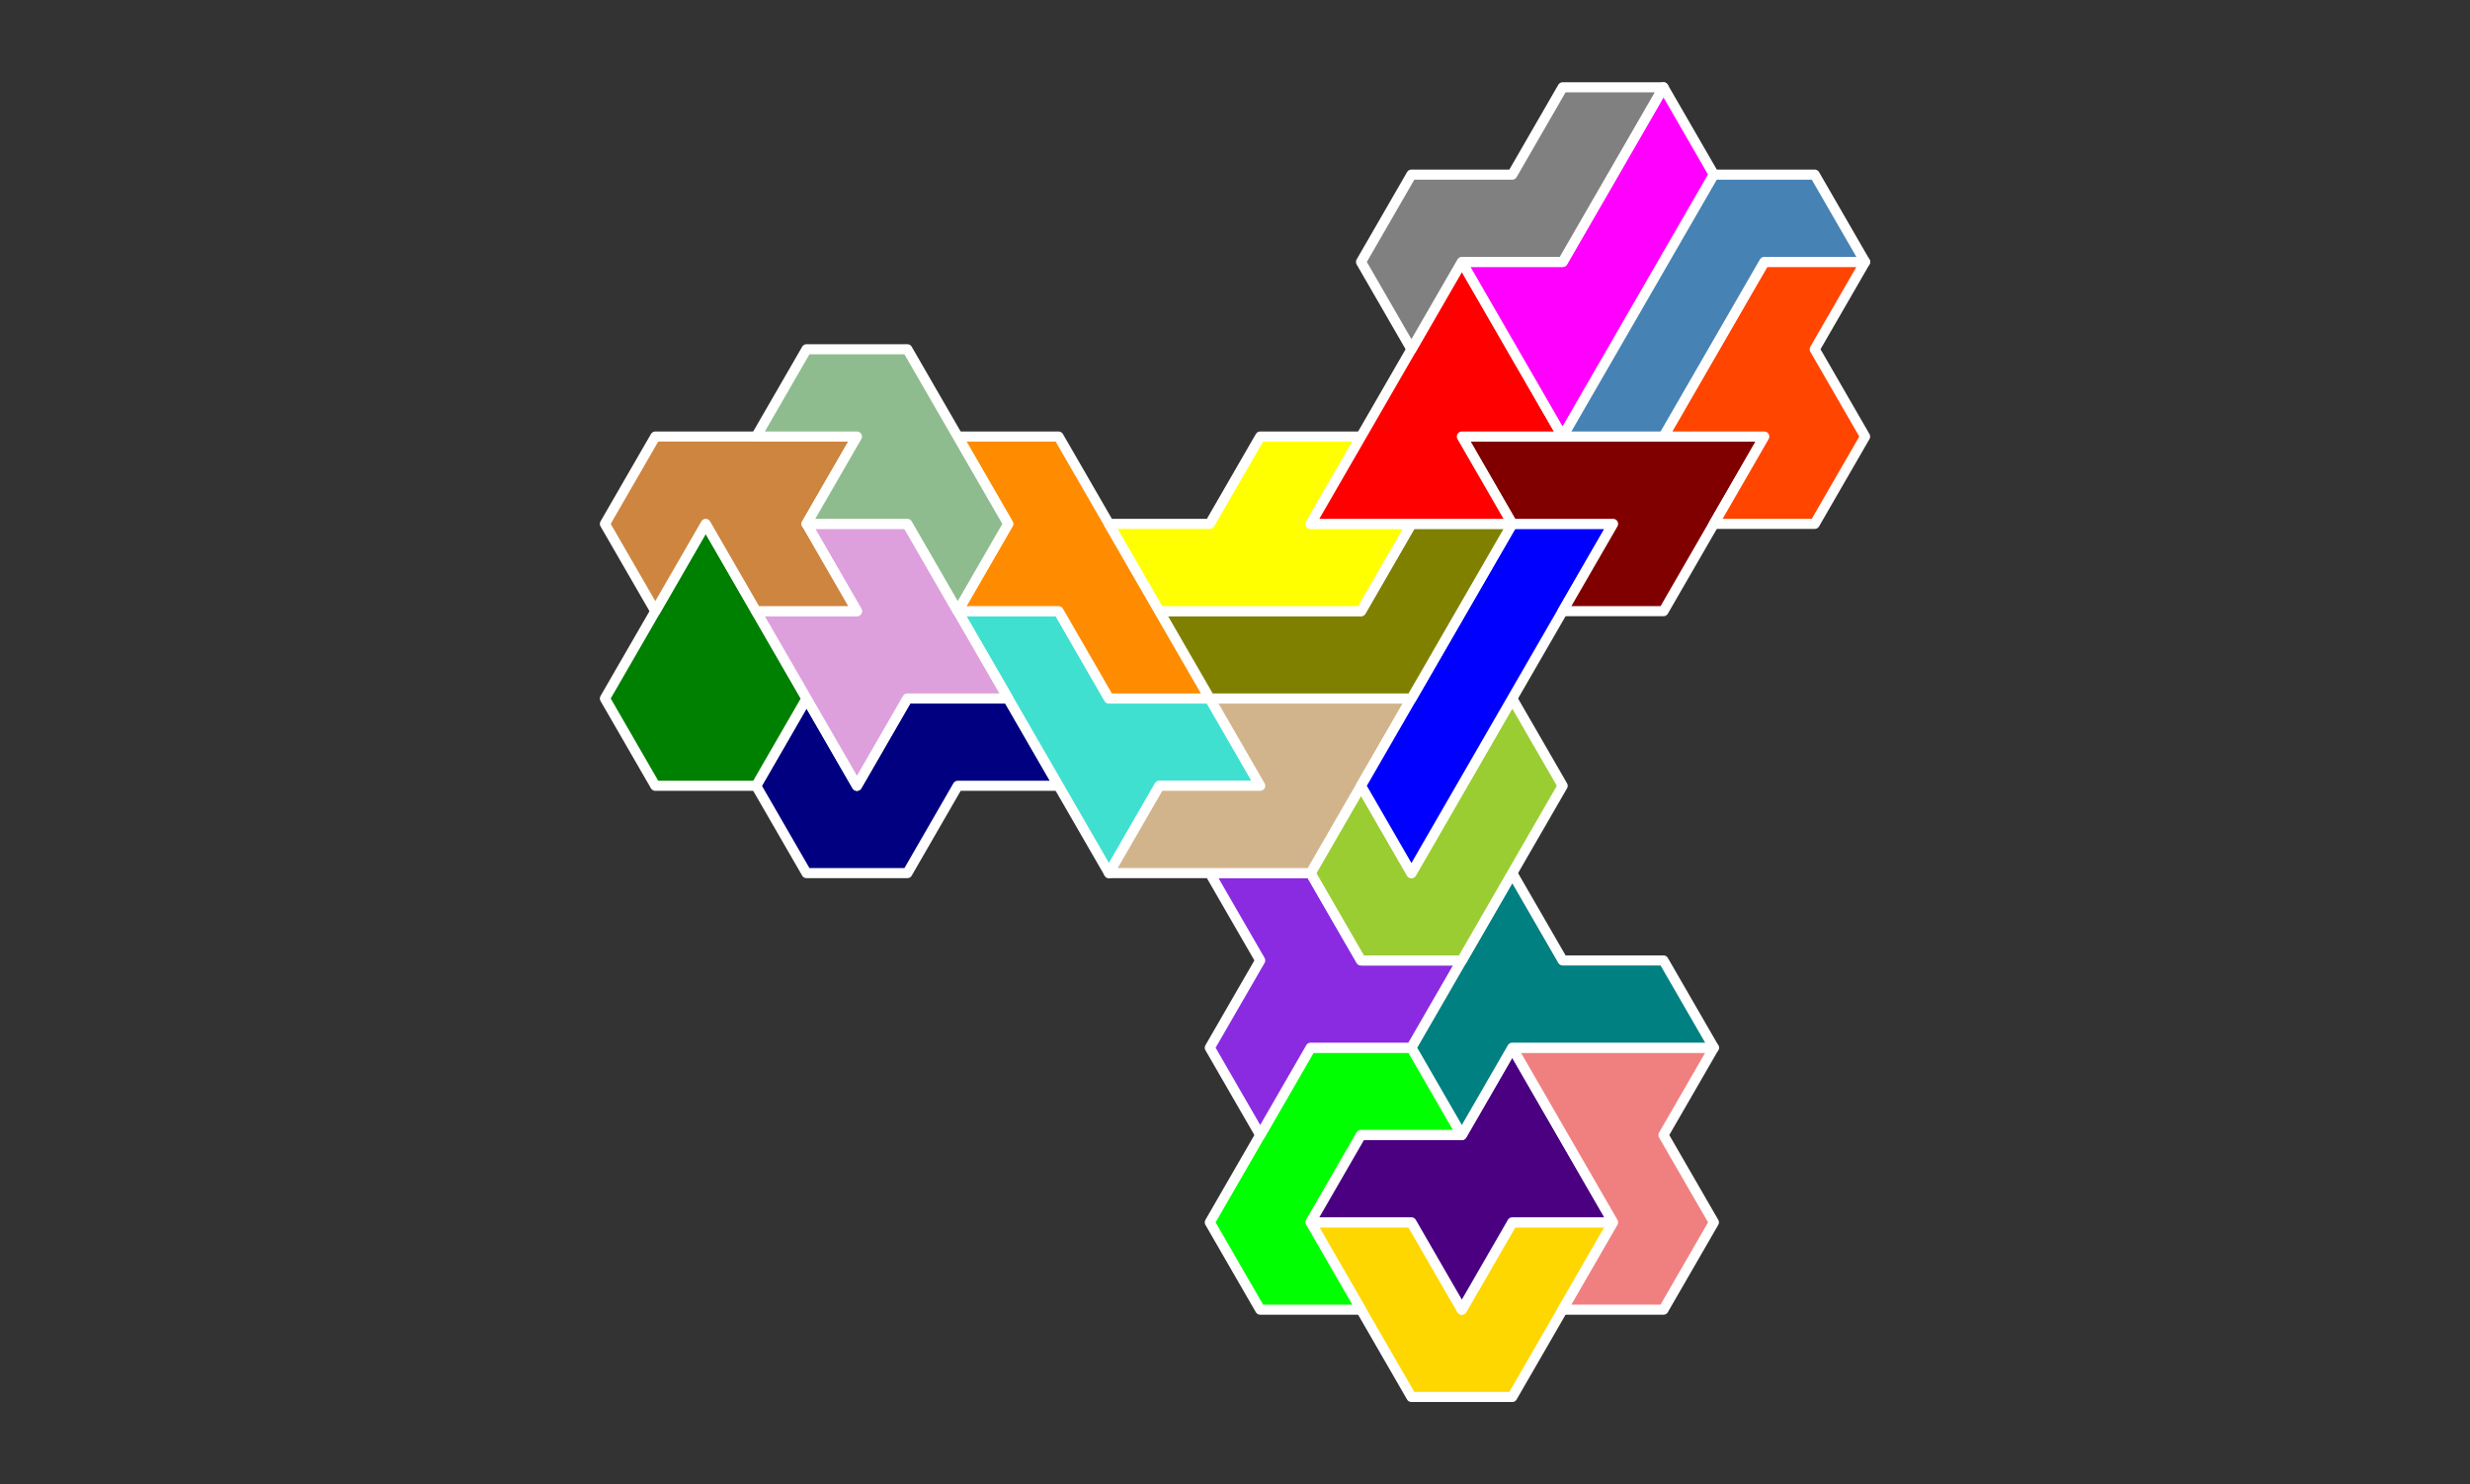 <?xml version="1.0" standalone="no"?>
<!-- Created by Polyform Puzzler (http://puzzler.sourceforge.net/) -->
<svg width="245.000" height="147.224"
     viewBox="0 0 245.000 147.224"
     xmlns="http://www.w3.org/2000/svg"
     xmlns:xlink="http://www.w3.org/1999/xlink">
<rect x="0" y="0" width="245.000" height="147.224" fill="#333333" stroke="none"/>
<g>
<polygon fill="gold" stroke="white"
         stroke-width="1" stroke-linejoin="round"
         points="135.000,129.904 140.000,138.564 150.000,138.564 160.000,121.244 150.000,121.244 145.000,129.904 140.000,121.244 130.000,121.244">
<desc>V7</desc>
</polygon>
<polygon fill="lime" stroke="white"
         stroke-width="1" stroke-linejoin="round"
         points="120.000,121.244 125.000,129.904 135.000,129.904 130.000,121.244 135.000,112.583 145.000,112.583 140.000,103.923 130.000,103.923">
<desc>C7</desc>
</polygon>
<polygon fill="indigo" stroke="white"
         stroke-width="1" stroke-linejoin="round"
         points="140.000,121.244 145.000,129.904 150.000,121.244 160.000,121.244 150.000,103.923 145.000,112.583 135.000,112.583 130.000,121.244">
<desc>X7</desc>
</polygon>
<polygon fill="lightcoral" stroke="white"
         stroke-width="1" stroke-linejoin="round"
         points="155.000,129.904 165.000,129.904 170.000,121.244 165.000,112.583 170.000,103.923 150.000,103.923 160.000,121.244">
<desc>Q7</desc>
</polygon>
<polygon fill="blueviolet" stroke="white"
         stroke-width="1" stroke-linejoin="round"
         points="120.000,103.923 125.000,112.583 130.000,103.923 140.000,103.923 145.000,95.263 135.000,95.263 130.000,86.603 120.000,86.603 125.000,95.263">
<desc>W7</desc>
</polygon>
<polygon fill="teal" stroke="white"
         stroke-width="1" stroke-linejoin="round"
         points="140.000,103.923 145.000,112.583 150.000,103.923 170.000,103.923 165.000,95.263 155.000,95.263 150.000,86.603">
<desc>T7</desc>
</polygon>
<polygon fill="yellowgreen" stroke="white"
         stroke-width="1" stroke-linejoin="round"
         points="130.000,86.603 135.000,95.263 145.000,95.263 155.000,77.942 150.000,69.282 140.000,86.603 135.000,77.942">
<desc>J7</desc>
</polygon>
<polygon fill="navy" stroke="white"
         stroke-width="1" stroke-linejoin="round"
         points="75.000,77.942 80.000,86.603 90.000,86.603 95.000,77.942 105.000,77.942 100.000,69.282 90.000,69.282 85.000,77.942 80.000,69.282">
<desc>S7</desc>
</polygon>
<polygon fill="turquoise" stroke="white"
         stroke-width="1" stroke-linejoin="round"
         points="105.000,77.942 110.000,86.603 115.000,77.942 125.000,77.942 120.000,69.282 110.000,69.282 105.000,60.622 95.000,60.622">
<desc>H7</desc>
</polygon>
<polygon fill="tan" stroke="white"
         stroke-width="1" stroke-linejoin="round"
         points="110.000,86.603 130.000,86.603 140.000,69.282 120.000,69.282 125.000,77.942 115.000,77.942">
<desc>U7</desc>
</polygon>
<polygon fill="blue" stroke="white"
         stroke-width="1" stroke-linejoin="round"
         points="135.000,77.942 140.000,86.603 160.000,51.962 150.000,51.962">
<desc>I7</desc>
</polygon>
<polygon fill="green" stroke="white"
         stroke-width="1" stroke-linejoin="round"
         points="60.000,69.282 65.000,77.942 75.000,77.942 80.000,69.282 70.000,51.962">
<desc>D7</desc>
</polygon>
<polygon fill="plum" stroke="white"
         stroke-width="1" stroke-linejoin="round"
         points="80.000,69.282 85.000,77.942 90.000,69.282 100.000,69.282 90.000,51.962 80.000,51.962 85.000,60.622 75.000,60.622">
<desc>B7</desc>
</polygon>
<polygon fill="darkorange" stroke="white"
         stroke-width="1" stroke-linejoin="round"
         points="105.000,60.622 110.000,69.282 120.000,69.282 105.000,43.301 95.000,43.301 100.000,51.962 95.000,60.622">
<desc>E7</desc>
</polygon>
<polygon fill="olive" stroke="white"
         stroke-width="1" stroke-linejoin="round"
         points="115.000,60.622 120.000,69.282 140.000,69.282 150.000,51.962 140.000,51.962 135.000,60.622">
<desc>R7</desc>
</polygon>
<polygon fill="peru" stroke="white"
         stroke-width="1" stroke-linejoin="round"
         points="60.000,51.962 65.000,60.622 70.000,51.962 75.000,60.622 85.000,60.622 80.000,51.962 85.000,43.301 65.000,43.301">
<desc>A7</desc>
</polygon>
<polygon fill="darkseagreen" stroke="white"
         stroke-width="1" stroke-linejoin="round"
         points="90.000,51.962 95.000,60.622 100.000,51.962 90.000,34.641 80.000,34.641 75.000,43.301 85.000,43.301 80.000,51.962">
<desc>F7</desc>
</polygon>
<polygon fill="yellow" stroke="white"
         stroke-width="1" stroke-linejoin="round"
         points="110.000,51.962 115.000,60.622 135.000,60.622 140.000,51.962 130.000,51.962 135.000,43.301 125.000,43.301 120.000,51.962">
<desc>Y7</desc>
</polygon>
<polygon fill="maroon" stroke="white"
         stroke-width="1" stroke-linejoin="round"
         points="155.000,60.622 165.000,60.622 175.000,43.301 145.000,43.301 150.000,51.962 160.000,51.962">
<desc>G7</desc>
</polygon>
<polygon fill="red" stroke="white"
         stroke-width="1" stroke-linejoin="round"
         points="130.000,51.962 150.000,51.962 145.000,43.301 155.000,43.301 145.000,25.981">
<desc>M7</desc>
</polygon>
<polygon fill="orangered" stroke="white"
         stroke-width="1" stroke-linejoin="round"
         points="170.000,51.962 180.000,51.962 185.000,43.301 180.000,34.641 185.000,25.981 175.000,25.981 165.000,43.301 175.000,43.301">
<desc>Z7</desc>
</polygon>
<polygon fill="magenta" stroke="white"
         stroke-width="1" stroke-linejoin="round"
         points="150.000,34.641 155.000,43.301 170.000,17.321 165.000,8.660 155.000,25.981 145.000,25.981">
<desc>P7</desc>
</polygon>
<polygon fill="steelblue" stroke="white"
         stroke-width="1" stroke-linejoin="round"
         points="155.000,43.301 165.000,43.301 175.000,25.981 185.000,25.981 180.000,17.321 170.000,17.321">
<desc>L7</desc>
</polygon>
<polygon fill="gray" stroke="white"
         stroke-width="1" stroke-linejoin="round"
         points="135.000,25.981 140.000,34.641 145.000,25.981 155.000,25.981 165.000,8.660 155.000,8.660 150.000,17.321 140.000,17.321">
<desc>N7</desc>
</polygon>
</g>
</svg>
